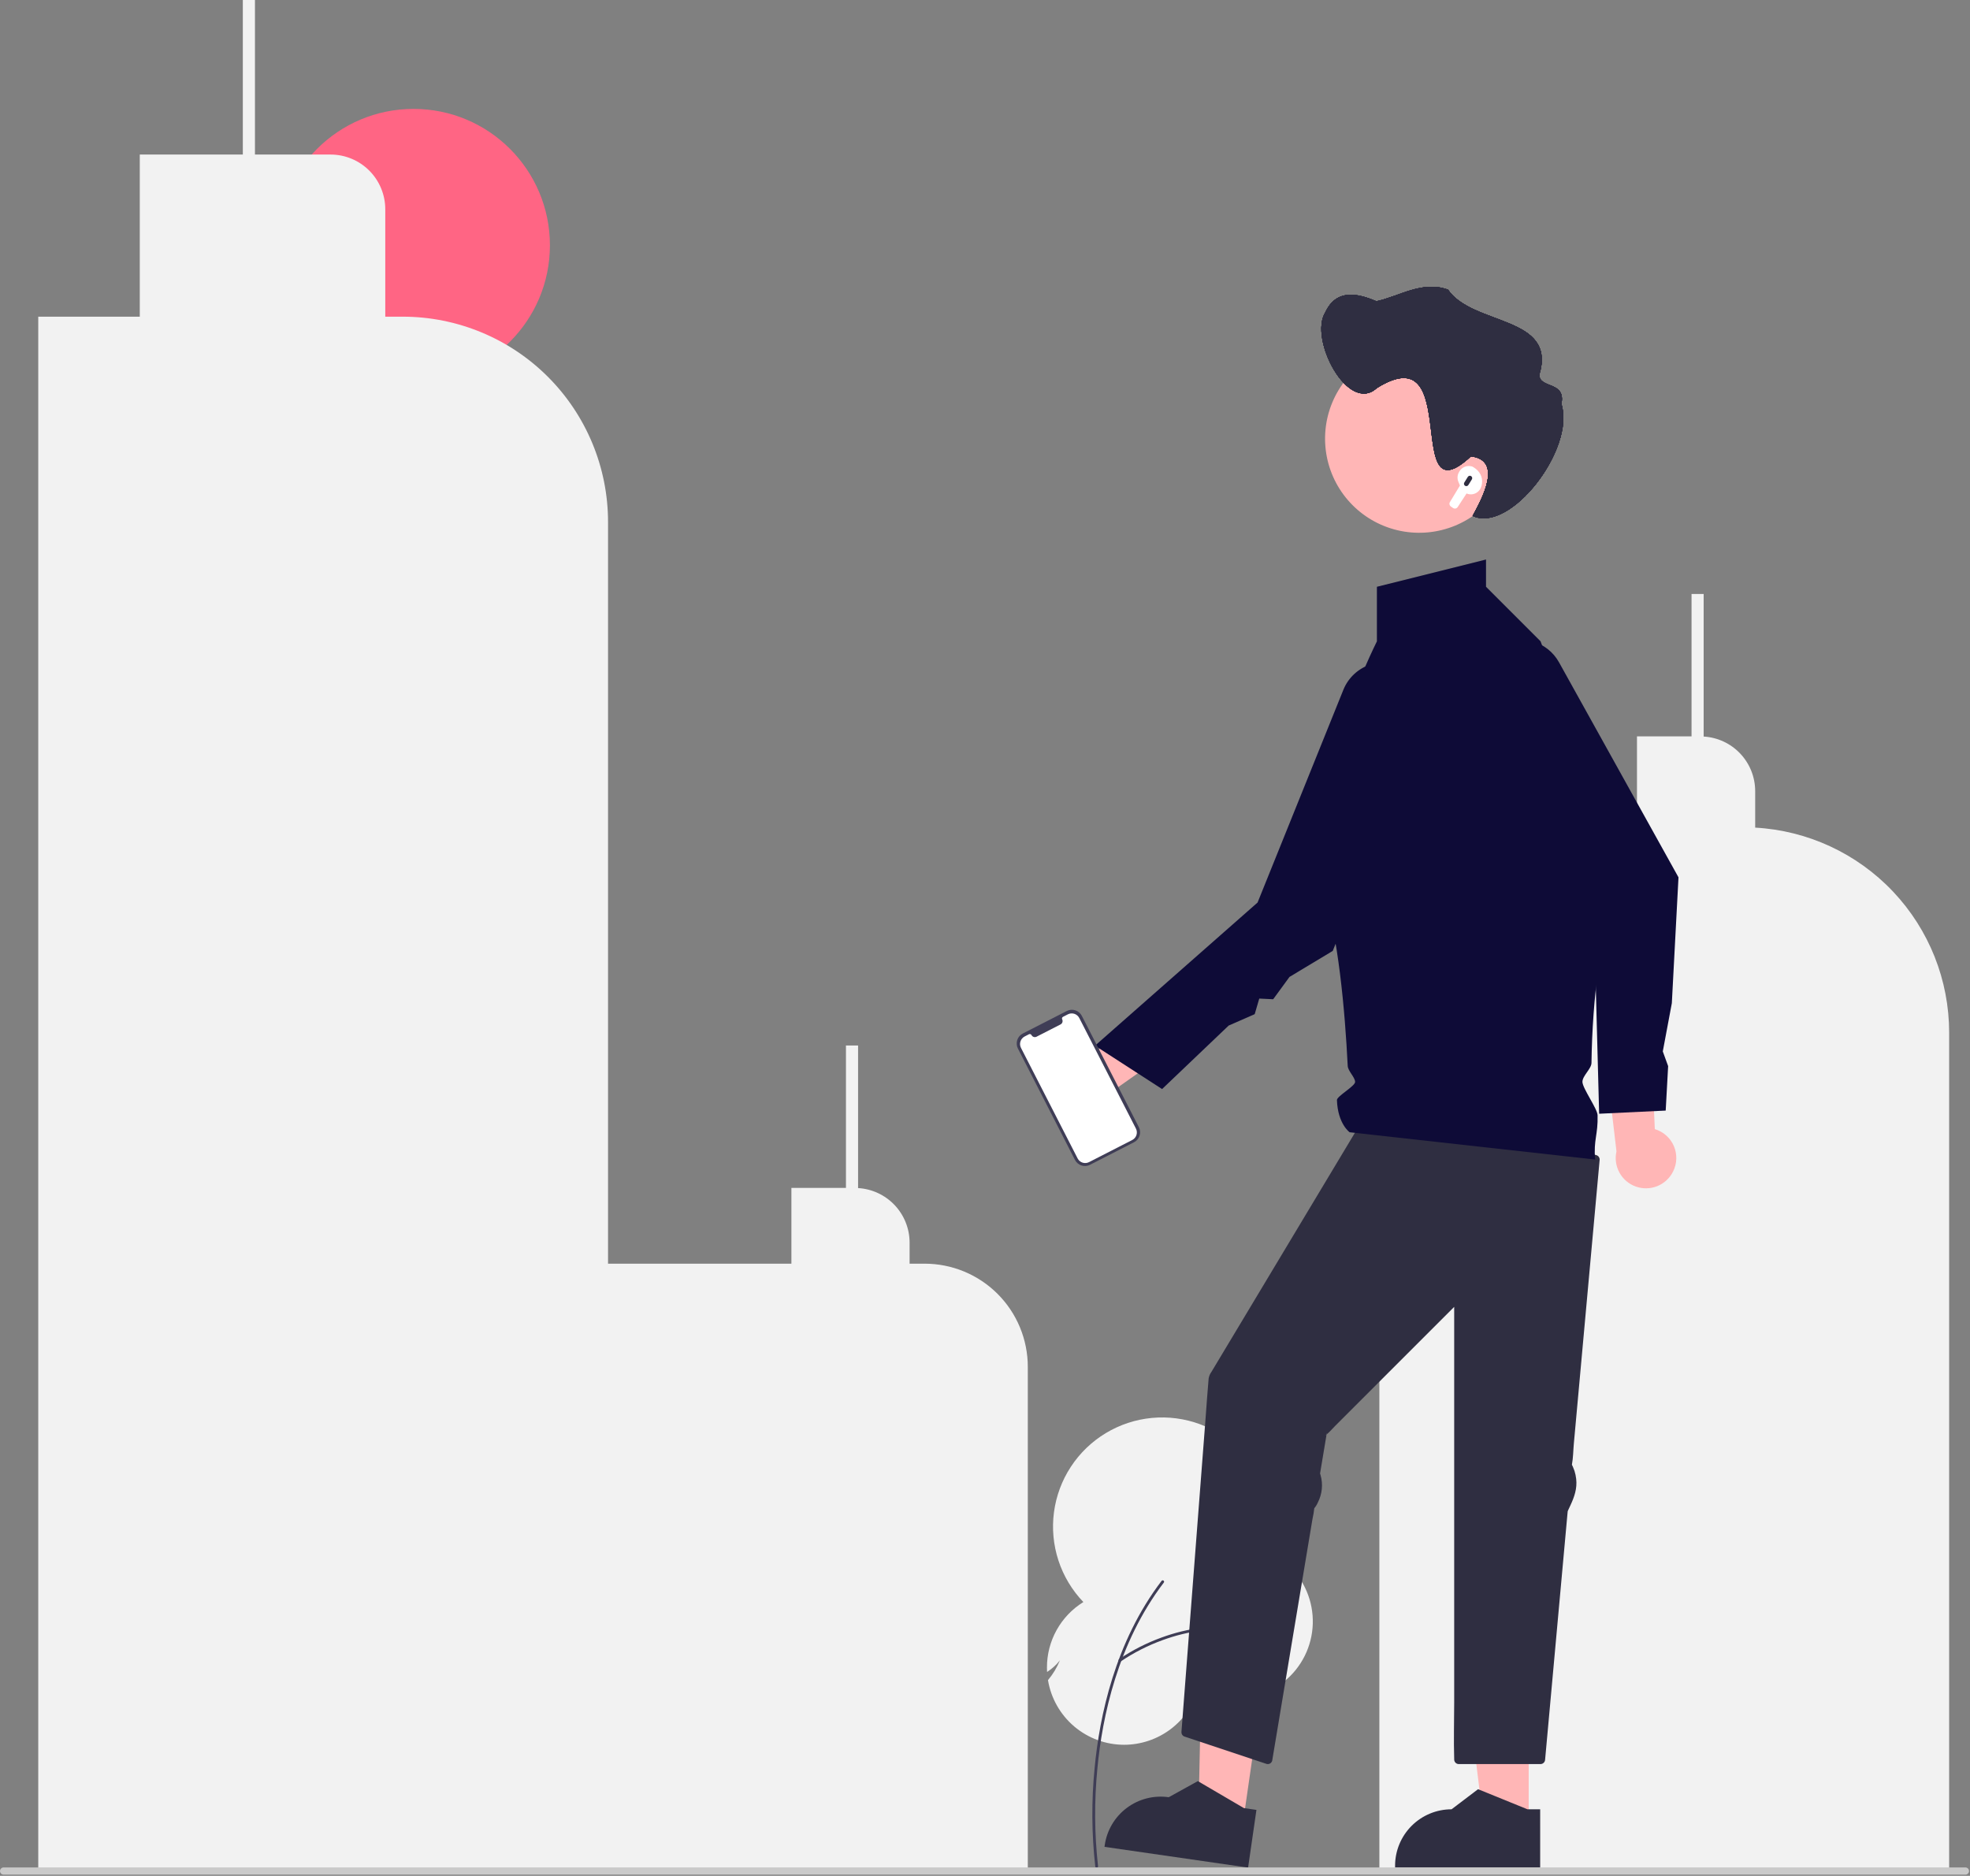 <svg width="650" height="619" viewBox="0 0 650 619" fill="none" xmlns="http://www.w3.org/2000/svg">
  <rect x="0" y="0" width="650" height="619" fill="#808080" stroke="none"/>
  <g id="about" clip-path="url(#clip0)">
  <g id="company">
  <path id="moon" d="M136.444 125.938C161.297 125.938 181.444 105.791 181.444 80.938C181.444 56.085 161.297 35.938 136.444 35.938C111.591 35.938 91.444 56.085 91.444 80.938C91.444 105.791 111.591 125.938 136.444 125.938Z" fill="#FF6584"/>
  <path id="Vector" d="M132.877 104.5H127.121V69.059C127.121 64.269 125.218 59.676 121.832 56.289C118.445 52.903 113.852 51 109.062 51H84.121V0H80.121V51H46.121V104.5H12.621V617.5H200.621V172.244C200.621 154.277 193.484 137.046 180.779 124.342C168.075 111.637 150.844 104.5 132.877 104.5V104.5Z" fill="#F2F2F2"/>
  <path id="Vector_2" d="M305.086 417H300.121V410.059C300.119 405.456 298.357 401.027 295.197 397.68C292.037 394.333 287.717 392.32 283.121 392.053V345H279.121V392H261.121V417H197.121V618H339.121V451.035C339.121 446.566 338.241 442.14 336.53 438.011C334.82 433.881 332.313 430.129 329.152 426.969C325.992 423.808 322.24 421.301 318.111 419.591C313.981 417.88 309.555 417 305.086 417V417Z" fill="#F2F2F2"/>
  <path id="Vector_3" d="M579.121 273.108V261.059C579.119 256.456 577.357 252.027 574.197 248.68C571.037 245.333 566.717 243.32 562.121 243.053V196H558.121V243H540.121V273H455.121V618H643.121V340.744C643.12 323.426 636.487 306.766 624.584 294.187C612.681 281.608 596.413 274.065 579.121 273.108Z" fill="#F2F2F2"/>
  <g id="leaf">
  <path id="Vector_4" d="M370.915 575.759C364.886 575.758 359.053 573.619 354.452 569.723C349.851 565.827 346.782 560.425 345.789 554.478L345.781 554.429L345.812 554.391C347.442 552.439 348.759 550.247 349.717 547.892C348.577 549.353 347.2 550.613 345.643 551.618L345.483 551.725L345.474 551.533C345.454 551.111 345.443 550.692 345.443 550.287C345.429 545.956 346.526 541.693 348.629 537.907C350.732 534.12 353.771 530.936 357.456 528.659C353.718 524.76 350.906 520.069 349.227 514.935C347.549 509.801 347.047 504.355 347.759 499C348.471 493.646 350.378 488.52 353.34 484.003C356.302 479.486 360.242 475.693 364.869 472.906C369.496 470.118 374.69 468.408 380.068 467.901C385.446 467.393 390.869 468.103 395.935 469.976C401.001 471.849 405.581 474.838 409.335 478.722C413.09 482.605 415.922 487.284 417.622 492.411L417.655 492.508L417.56 492.546C415.391 493.481 413.057 493.973 410.695 493.992C413.154 494.688 415.707 494.997 418.261 494.907L418.349 494.904L418.37 494.989C419.084 497.851 419.445 500.79 419.444 503.74C419.444 503.847 419.444 503.953 419.443 504.059C419.436 506.353 419.912 508.622 420.841 510.72C421.77 512.817 423.131 514.695 424.834 516.231C427.555 518.707 429.707 521.742 431.143 525.129C432.579 528.516 433.264 532.174 433.151 535.851C433.038 539.528 432.13 543.137 430.489 546.43C428.848 549.722 426.513 552.62 423.645 554.924L423.593 554.966L423.532 554.939C419.766 553.23 417.144 551.323 415.358 548.981C416.565 551.93 418.326 554.62 420.545 556.907L420.642 557.006L420.522 557.076C416.715 559.294 412.399 560.487 407.994 560.539C403.589 560.592 399.246 559.501 395.387 557.375C393.838 562.67 390.617 567.321 386.206 570.634C381.796 573.947 376.432 575.745 370.915 575.759V575.759Z" fill="#F2F2F2"/>
  <path id="Vector_5" d="M361.841 616.332C361.729 616.332 361.622 616.291 361.538 616.218C361.454 616.145 361.399 616.044 361.383 615.934C360.173 605.142 360.1 594.253 361.167 583.446C362.764 566.398 367.894 541.843 383.261 521.676C383.297 521.627 383.343 521.586 383.396 521.555C383.449 521.525 383.507 521.505 383.567 521.496C383.628 521.488 383.689 521.492 383.748 521.507C383.807 521.523 383.862 521.55 383.911 521.587C383.959 521.624 384 521.67 384.03 521.722C384.061 521.775 384.081 521.833 384.089 521.894C384.097 521.954 384.093 522.016 384.077 522.075C384.061 522.133 384.034 522.189 383.997 522.237C368.763 542.23 363.675 566.605 362.089 583.533C361.028 594.267 361.098 605.084 362.299 615.804C362.309 615.869 362.304 615.936 362.285 616C362.266 616.063 362.234 616.122 362.19 616.172C362.147 616.222 362.093 616.263 362.033 616.29C361.972 616.318 361.907 616.332 361.841 616.332V616.332Z" fill="#3F3D56"/>
  <path id="Vector_6" d="M369.522 548.342C369.425 548.342 369.329 548.311 369.25 548.254C369.171 548.197 369.112 548.116 369.082 548.023C369.052 547.93 369.052 547.83 369.082 547.737C369.112 547.644 369.171 547.562 369.25 547.505C373.628 544.541 378.359 542.133 383.331 540.337C391.1 537.493 402.914 534.914 415.077 538.785C415.193 538.822 415.291 538.904 415.347 539.013C415.404 539.122 415.414 539.249 415.377 539.366C415.34 539.483 415.258 539.58 415.149 539.637C415.04 539.693 414.913 539.704 414.796 539.667C402.883 535.875 391.283 538.411 383.65 541.206C378.757 542.972 374.103 545.339 369.794 548.254C369.715 548.311 369.62 548.342 369.522 548.342V548.342Z" fill="#3F3D56"/>
  </g>
  </g>
  <g id="man">
  <g id="body">
  <path id="Vector_7" d="M357.596 373.37C359.04 373.219 360.434 372.754 361.678 372.007C362.923 371.26 363.989 370.249 364.801 369.045C365.612 367.841 366.15 366.474 366.376 365.04C366.603 363.606 366.512 362.14 366.11 360.745L394.947 340.402L377.872 333.712L353.106 354.055C350.807 354.886 348.893 356.53 347.725 358.678C346.558 360.825 346.219 363.326 346.772 365.707C347.326 368.088 348.733 370.183 350.728 371.595C352.723 373.007 355.167 373.639 357.596 373.37H357.596Z" fill="#FFB6B6"/>
  <path id="Vector_8" d="M552.034 386.581C552.688 385.285 553.049 383.861 553.092 382.41C553.135 380.959 552.86 379.516 552.285 378.182C551.71 376.849 550.85 375.658 549.766 374.693C548.681 373.728 547.398 373.013 546.006 372.598L544.459 337.342L529.607 348.1L533.354 379.93C532.811 382.313 533.161 384.813 534.338 386.955C535.515 389.097 537.437 390.733 539.74 391.553C542.042 392.373 544.566 392.32 546.832 391.403C549.098 390.487 550.949 388.771 552.034 386.581V386.581Z" fill="#FFB6B6"/>
  <path id="Vector_9" d="M504.392 601.895H489.546L482.483 544.63L504.395 544.631L504.392 601.895Z" fill="#FFB6B6"/>
  <path id="Vector_10" d="M508.178 616.287L460.307 616.285V615.679C460.308 610.738 462.271 605.999 465.765 602.504C469.259 599.01 473.998 597.047 478.94 597.047H478.941L487.686 590.413L504.001 597.048L508.179 597.048L508.178 616.287Z" fill="#2F2E41"/>
  <path id="Vector_11" d="M410.119 601.502L395.426 599.378L396.625 541.691L418.312 544.826L410.119 601.502Z" fill="#FFB6B6"/>
  <path id="Vector_12" d="M411.808 616.287L364.429 609.438L364.516 608.839C365.223 603.948 367.844 599.539 371.802 596.58C375.76 593.622 380.731 592.357 385.622 593.063L385.623 593.063L395.226 587.748L410.425 596.648L414.561 597.246L411.808 616.287Z" fill="#2F2E41"/>
  <path id="Vector_13" d="M526.708 381.183C518.599 379.156 510.491 377.129 502.382 375.102C489.458 371.871 476.534 368.64 463.609 365.408L454.708 363.183C454.469 363.121 454.219 363.119 453.979 363.177C453.777 363.215 453.586 363.297 453.419 363.417C453.252 363.537 453.114 363.693 453.014 363.872C451.017 367.201 449.02 370.529 447.023 373.858L432.889 397.414C427.383 406.591 421.877 415.767 416.372 424.943L403.231 446.845C402.06 448.796 400.889 450.747 399.718 452.699C399.23 453.351 398.91 454.115 398.787 454.921C398.385 459.419 398.094 463.93 397.747 468.432C397.048 477.52 396.349 486.607 395.65 495.694L393.181 527.801C392.459 537.179 391.738 546.557 391.016 555.935C390.632 560.933 390.248 565.931 389.863 570.928L389.809 571.63C389.813 571.957 389.921 572.275 390.12 572.535C390.318 572.796 390.596 572.986 390.91 573.076L414.503 580.94L417.91 582.076C418.294 582.18 418.703 582.128 419.049 581.932C419.394 581.736 419.648 581.411 419.756 581.028C421.305 571.734 422.854 562.441 424.403 553.147C426.895 538.193 429.387 523.239 431.879 508.286C432.27 505.944 432.66 503.603 433.05 501.262C433.316 500.091 433.515 498.906 433.644 497.712C434.12 497.145 434.513 496.512 434.809 495.833C436.257 493.03 436.581 489.78 435.713 486.746L435.595 486.368C435.58 486.315 435.568 486.276 435.555 486.234C435.664 485.576 435.774 484.918 435.884 484.26C436.207 482.322 436.53 480.383 436.853 478.445C437.111 476.894 437.37 475.342 437.629 473.791C437.641 473.716 437.663 473.631 437.682 473.546C437.589 473.615 437.483 473.664 437.371 473.689C437.429 473.675 437.502 473.55 437.547 473.513C437.601 473.469 437.652 473.418 437.706 473.372C437.715 473.325 437.721 473.277 437.722 473.229C437.707 472.946 437.86 473.049 437.862 473.233C438.843 472.376 439.727 471.334 440.638 470.422C445.296 465.764 449.954 461.106 454.612 456.448C463.011 448.049 471.41 439.65 479.809 431.251V561.837C479.809 568.002 479.607 574.207 479.809 580.37C479.812 580.456 479.809 580.543 479.809 580.63C479.815 581.026 479.975 581.404 480.255 581.684C480.535 581.964 480.913 582.124 481.309 582.13H508.309C508.704 582.12 509.08 581.959 509.359 581.68C509.639 581.4 509.8 581.024 509.809 580.63C510.14 576.988 510.471 573.347 510.802 569.706C511.558 561.399 512.313 553.092 513.068 544.784C513.891 535.734 514.713 526.683 515.536 517.633L517.137 500.021C517.176 499.592 517.246 499.144 517.262 498.708C517.322 498.563 517.387 498.4 517.423 498.322C517.671 497.791 517.919 497.26 518.166 496.729C519.469 493.935 520.427 491.166 520.06 488.02C519.963 487.126 519.777 486.243 519.503 485.386C519.354 484.93 519.176 484.483 518.983 484.044C518.881 483.812 518.777 483.572 518.656 483.349C518.655 483.33 518.656 483.311 518.658 483.293C519.078 481.04 519.082 478.624 519.29 476.345C519.666 472.202 520.043 468.058 520.42 463.915L522.69 438.945L523.526 429.746L525.81 404.622C526.441 397.679 527.072 390.736 527.704 383.793C527.739 383.405 527.774 383.017 527.809 382.63C527.808 382.301 527.7 381.983 527.502 381.721C527.303 381.46 527.024 381.271 526.708 381.183V381.183Z" fill="#2F2E41"/>
  <path id="Vector_14" d="M437.682 473.546C437.735 473.513 437.779 473.467 437.81 473.412C437.842 473.358 437.859 473.296 437.862 473.233C437.809 473.279 437.759 473.328 437.706 473.372C437.698 473.431 437.695 473.486 437.682 473.546Z" fill="#2F2E41"/>
  <path id="Vector_15" d="M508.309 211.63L490.309 193.63V184.63L454.309 193.63V211.63C454.309 211.63 427.309 265.63 436.309 292.63C441.595 308.487 443.777 333.659 444.677 351.734C444.762 353.453 447.057 355.423 447.121 357C447.178 358.389 441.079 361.742 441.121 363C441.383 370.861 445.309 373.63 445.309 373.63L526.309 382.63C525.747 376.048 527.297 374.461 527.121 368C527.063 365.87 522.135 359.116 522.121 357C522.108 355.009 525.081 352.719 525.108 350.741C525.126 349.465 525.152 348.191 525.187 346.921C525.785 324.954 528.944 303.79 535.309 283.63L508.309 211.63Z" fill="#0E0B37"/>
  <path id="Vector_16" d="M527.635 367.523L525.813 298.765L489.057 232.604C487.194 229.246 486.742 225.286 487.798 221.594C488.855 217.902 491.334 214.781 494.69 212.916C498.047 211.051 502.007 210.595 505.7 211.648C509.392 212.702 512.516 215.178 514.383 218.534L553.816 289.512L553.809 289.656L551.621 331.026L548.638 346.958L550.4 351.809L549.596 366.478L527.635 367.523Z" fill="#0E0B37"/>
  <path id="Vector_17" d="M383.427 359.376L361.295 345.061L414.935 297.825L443.242 227.628C444.038 225.654 445.26 223.879 446.819 222.431C448.379 220.982 450.239 219.895 452.266 219.247C454.293 218.599 456.439 218.406 458.55 218.681C460.66 218.956 462.684 219.693 464.478 220.839V220.839C467.324 222.66 469.445 225.417 470.474 228.635C471.502 231.853 471.375 235.33 470.113 238.464L439.737 313.79L425.465 322.376L420.083 329.74L415.491 329.519L413.989 334.661L405.402 338.423L383.427 359.376Z" fill="#0E0B37"/>
  </g>
  <g id="head">
  <path id="Vector_18" d="M499.309 144.758C499.309 150.9 497.488 156.904 494.076 162.011C490.664 167.117 485.814 171.098 480.139 173.448C474.465 175.798 468.221 176.413 462.198 175.215C456.174 174.017 450.64 171.059 446.298 166.716C441.955 162.374 438.997 156.84 437.799 150.817C436.601 144.793 437.216 138.549 439.566 132.875C441.916 127.2 445.897 122.35 451.003 118.938C456.11 115.526 462.114 113.705 468.256 113.705V113.705C476.471 113.684 484.358 116.928 490.182 122.723C496.005 128.517 499.289 136.388 499.309 144.604C499.309 144.655 499.309 144.707 499.309 144.758Z" fill="#FFB6B6"/>
  <path id="Vector_19" d="M437.305 103.048C440.943 95.225 447.983 96.772 454.14 99.424C461.936 97.694 469.351 92.516 477.752 95.579C486.027 107.614 513.809 104.073 507.898 123.666C507.89 128.361 516.732 125.628 515.189 133.318C519.873 148.115 498.281 176.141 485.886 170.239C488.952 164.621 495.955 151.86 485.333 150.594C462.486 171.853 482.976 110.112 454.268 128.067C444.763 136.766 431.75 111.749 437.305 103.048Z" fill="#2F2E41"/>
  <path id="Vector_20" d="M437.305 103.048C440.943 95.225 447.983 96.772 454.14 99.424C461.936 97.694 469.351 92.516 477.752 95.579C486.027 107.614 513.809 104.073 507.898 123.666C507.89 128.361 516.732 125.628 515.189 133.318C519.873 148.115 498.281 176.141 485.886 170.239C488.952 164.621 495.955 151.86 485.333 150.594C462.486 171.853 482.976 110.112 454.268 128.067C444.763 136.766 431.75 111.749 437.305 103.048Z" fill="#2F2E41"/>
  <path id="Vector_21" d="M437.305 103.048C440.943 95.225 447.983 96.772 454.14 99.424C461.936 97.694 469.351 92.516 477.752 95.579C486.027 107.614 513.809 104.073 507.898 123.666C507.89 128.361 516.732 125.628 515.189 133.318C519.873 148.115 498.281 176.141 485.886 170.239C488.952 164.621 495.955 151.86 485.333 150.594C462.486 171.853 482.976 110.112 454.268 128.067C444.763 136.766 431.75 111.749 437.305 103.048Z" fill="#2F2E41"/>
  <path id="Vector_22" d="M437.305 103.048C440.943 95.225 447.983 96.772 454.14 99.424C461.936 97.694 469.351 92.516 477.752 95.579C486.027 107.614 513.809 104.073 507.898 123.666C507.89 128.361 516.732 125.628 515.189 133.318C519.873 148.115 498.281 176.141 485.886 170.239C488.952 164.621 495.955 151.86 485.333 150.594C462.486 171.853 482.976 110.112 454.268 128.067C444.763 136.766 431.75 111.749 437.305 103.048Z" fill="#2F2E41"/>
  <path id="Vector_23" d="M437.305 103.048C440.943 95.225 447.983 96.772 454.14 99.424C461.936 97.694 469.351 92.516 477.752 95.579C486.027 107.614 513.809 104.073 507.898 123.666C507.89 128.361 516.732 125.628 515.189 133.318C519.873 148.115 498.281 176.141 485.886 170.239C488.952 164.621 495.955 151.86 485.333 150.594C462.486 171.853 482.976 110.112 454.268 128.067C444.763 136.766 431.75 111.749 437.305 103.048Z" fill="#2F2E41"/>
  <path id="Vector_24" d="M437.305 103.048C440.943 95.225 447.983 96.772 454.14 99.424C461.936 97.694 469.351 92.516 477.752 95.579C486.027 107.614 513.809 104.073 507.898 123.666C507.89 128.361 516.732 125.628 515.189 133.318C519.873 148.115 498.281 176.141 485.886 170.239C488.952 164.621 495.955 151.86 485.333 150.594C462.486 171.853 482.976 110.112 454.268 128.067C444.763 136.766 431.75 111.749 437.305 103.048Z" fill="#2F2E41"/>
  <path id="Vector_25" d="M437.305 103.048C440.943 95.225 447.983 96.772 454.14 99.424C461.936 97.694 469.351 92.516 477.752 95.579C486.027 107.614 513.809 104.073 507.898 123.666C507.89 128.361 516.732 125.628 515.189 133.318C519.873 148.115 498.281 176.141 485.886 170.239C488.952 164.621 495.955 151.86 485.333 150.594C462.486 171.853 482.976 110.112 454.268 128.067C444.763 136.766 431.75 111.749 437.305 103.048Z" fill="#2F2E41"/>
  <path id="Vector_26" d="M437.305 103.048C440.943 95.225 447.983 96.772 454.14 99.424C461.936 97.694 469.351 92.516 477.752 95.579C486.027 107.614 513.809 104.073 507.898 123.666C507.89 128.361 516.732 125.628 515.189 133.318C519.873 148.115 498.281 176.141 485.886 170.239C488.952 164.621 495.955 151.86 485.333 150.594C462.486 171.853 482.976 110.112 454.268 128.067C444.763 136.766 431.75 111.749 437.305 103.048Z" fill="#2F2E41"/>
  <path id="Vector_27" d="M488.591 160.975C488.999 160.043 489.124 159.011 488.951 158.008C488.778 157.005 488.314 156.076 487.617 155.334C487.085 154.784 486.47 154.32 485.795 153.96L485.532 153.891C484.778 153.695 483.982 153.749 483.262 154.046C482.542 154.344 481.939 154.867 481.544 155.538L481.406 155.774C481.124 156.252 480.958 156.789 480.92 157.342C480.882 157.895 480.973 158.45 481.185 158.962L481.708 160.219L478.394 165.687C478.25 165.923 478.203 166.205 478.262 166.475C478.32 166.744 478.479 166.982 478.707 167.138L479.437 167.637C479.556 167.718 479.69 167.775 479.831 167.804C479.971 167.832 480.117 167.833 480.258 167.805C480.399 167.777 480.532 167.721 480.652 167.64C480.771 167.56 480.873 167.457 480.951 167.336L483.888 162.84C484.187 162.969 484.503 163.057 484.826 163.101C485.599 163.206 486.386 163.055 487.066 162.671C487.746 162.287 488.281 161.692 488.591 160.975V160.975Z" fill="white"/>
  <path id="Vector_28" d="M483.396 160.303C483.22 160.193 483.095 160.018 483.048 159.815C483.002 159.613 483.037 159.401 483.147 159.224L484.308 157.365C484.363 157.277 484.434 157.201 484.517 157.141C484.601 157.081 484.696 157.038 484.796 157.015C484.897 156.991 485.001 156.988 485.102 157.005C485.204 157.022 485.301 157.059 485.389 157.113C485.476 157.168 485.552 157.239 485.612 157.323C485.671 157.407 485.714 157.502 485.737 157.602C485.76 157.703 485.763 157.807 485.746 157.908C485.729 158.01 485.692 158.107 485.637 158.194L484.475 160.054C484.365 160.23 484.19 160.355 483.987 160.402C483.785 160.448 483.573 160.413 483.396 160.303V160.303Z" fill="#2F2E41"/>
  </g>
  <path id="Vector_29" d="M648.485 618.616H1.191C0.876 618.615 0.574 618.489 0.351 618.266C0.128 618.043 0.003 617.74 0.003 617.425C0.003 617.11 0.128 616.808 0.351 616.584C0.574 616.361 0.876 616.235 1.191 616.234H648.485C648.8 616.235 649.102 616.361 649.324 616.584C649.547 616.808 649.672 617.11 649.672 617.425C649.672 617.74 649.547 618.043 649.324 618.266C649.102 618.489 648.8 618.615 648.485 618.616Z" fill="#CACACA"/>
  <path id="Vector_30" d="M374.172 376.93L359.654 384.367C358.783 384.812 357.772 384.893 356.841 384.593C355.91 384.293 355.136 383.635 354.69 382.766L335.865 346.017C335.42 345.146 335.339 344.134 335.639 343.204C335.939 342.273 336.596 341.499 337.466 341.053L351.984 333.616C352.855 333.171 353.867 333.089 354.798 333.39C355.728 333.69 356.502 334.347 356.949 335.217L375.773 371.965C376.218 372.836 376.3 373.848 375.999 374.779C375.699 375.709 375.042 376.483 374.172 376.93Z" fill="#3F3D56"/>
  <path id="Vector_31" d="M352.344 334.718L350.728 335.546C350.584 335.62 350.475 335.748 350.425 335.902C350.375 336.056 350.389 336.224 350.463 336.368C350.613 336.663 350.641 337.006 350.539 337.322C350.438 337.637 350.215 337.899 349.92 338.05L342.017 342.099C341.722 342.25 341.379 342.277 341.063 342.176C340.748 342.074 340.486 341.851 340.335 341.557C340.261 341.412 340.133 341.303 339.978 341.254C339.824 341.204 339.656 341.217 339.512 341.291L338.087 342.021C337.427 342.36 336.929 342.947 336.701 343.653C336.474 344.359 336.535 345.126 336.873 345.787L355.563 382.274C355.902 382.933 356.489 383.432 357.195 383.659C357.901 383.887 358.668 383.825 359.329 383.488L373.586 376.185C374.245 375.846 374.744 375.259 374.971 374.553C375.199 373.848 375.137 373.08 374.8 372.42L356.109 335.932C355.77 335.273 355.184 334.774 354.478 334.547C353.772 334.319 353.004 334.381 352.344 334.718V334.718Z" fill="white"/>
  </g>
  </g>
  <defs>
  <clipPath id="clip0">
  <rect width="649.675" height="618.616" fill="white"/>
  </clipPath>
  </defs>
</svg>
